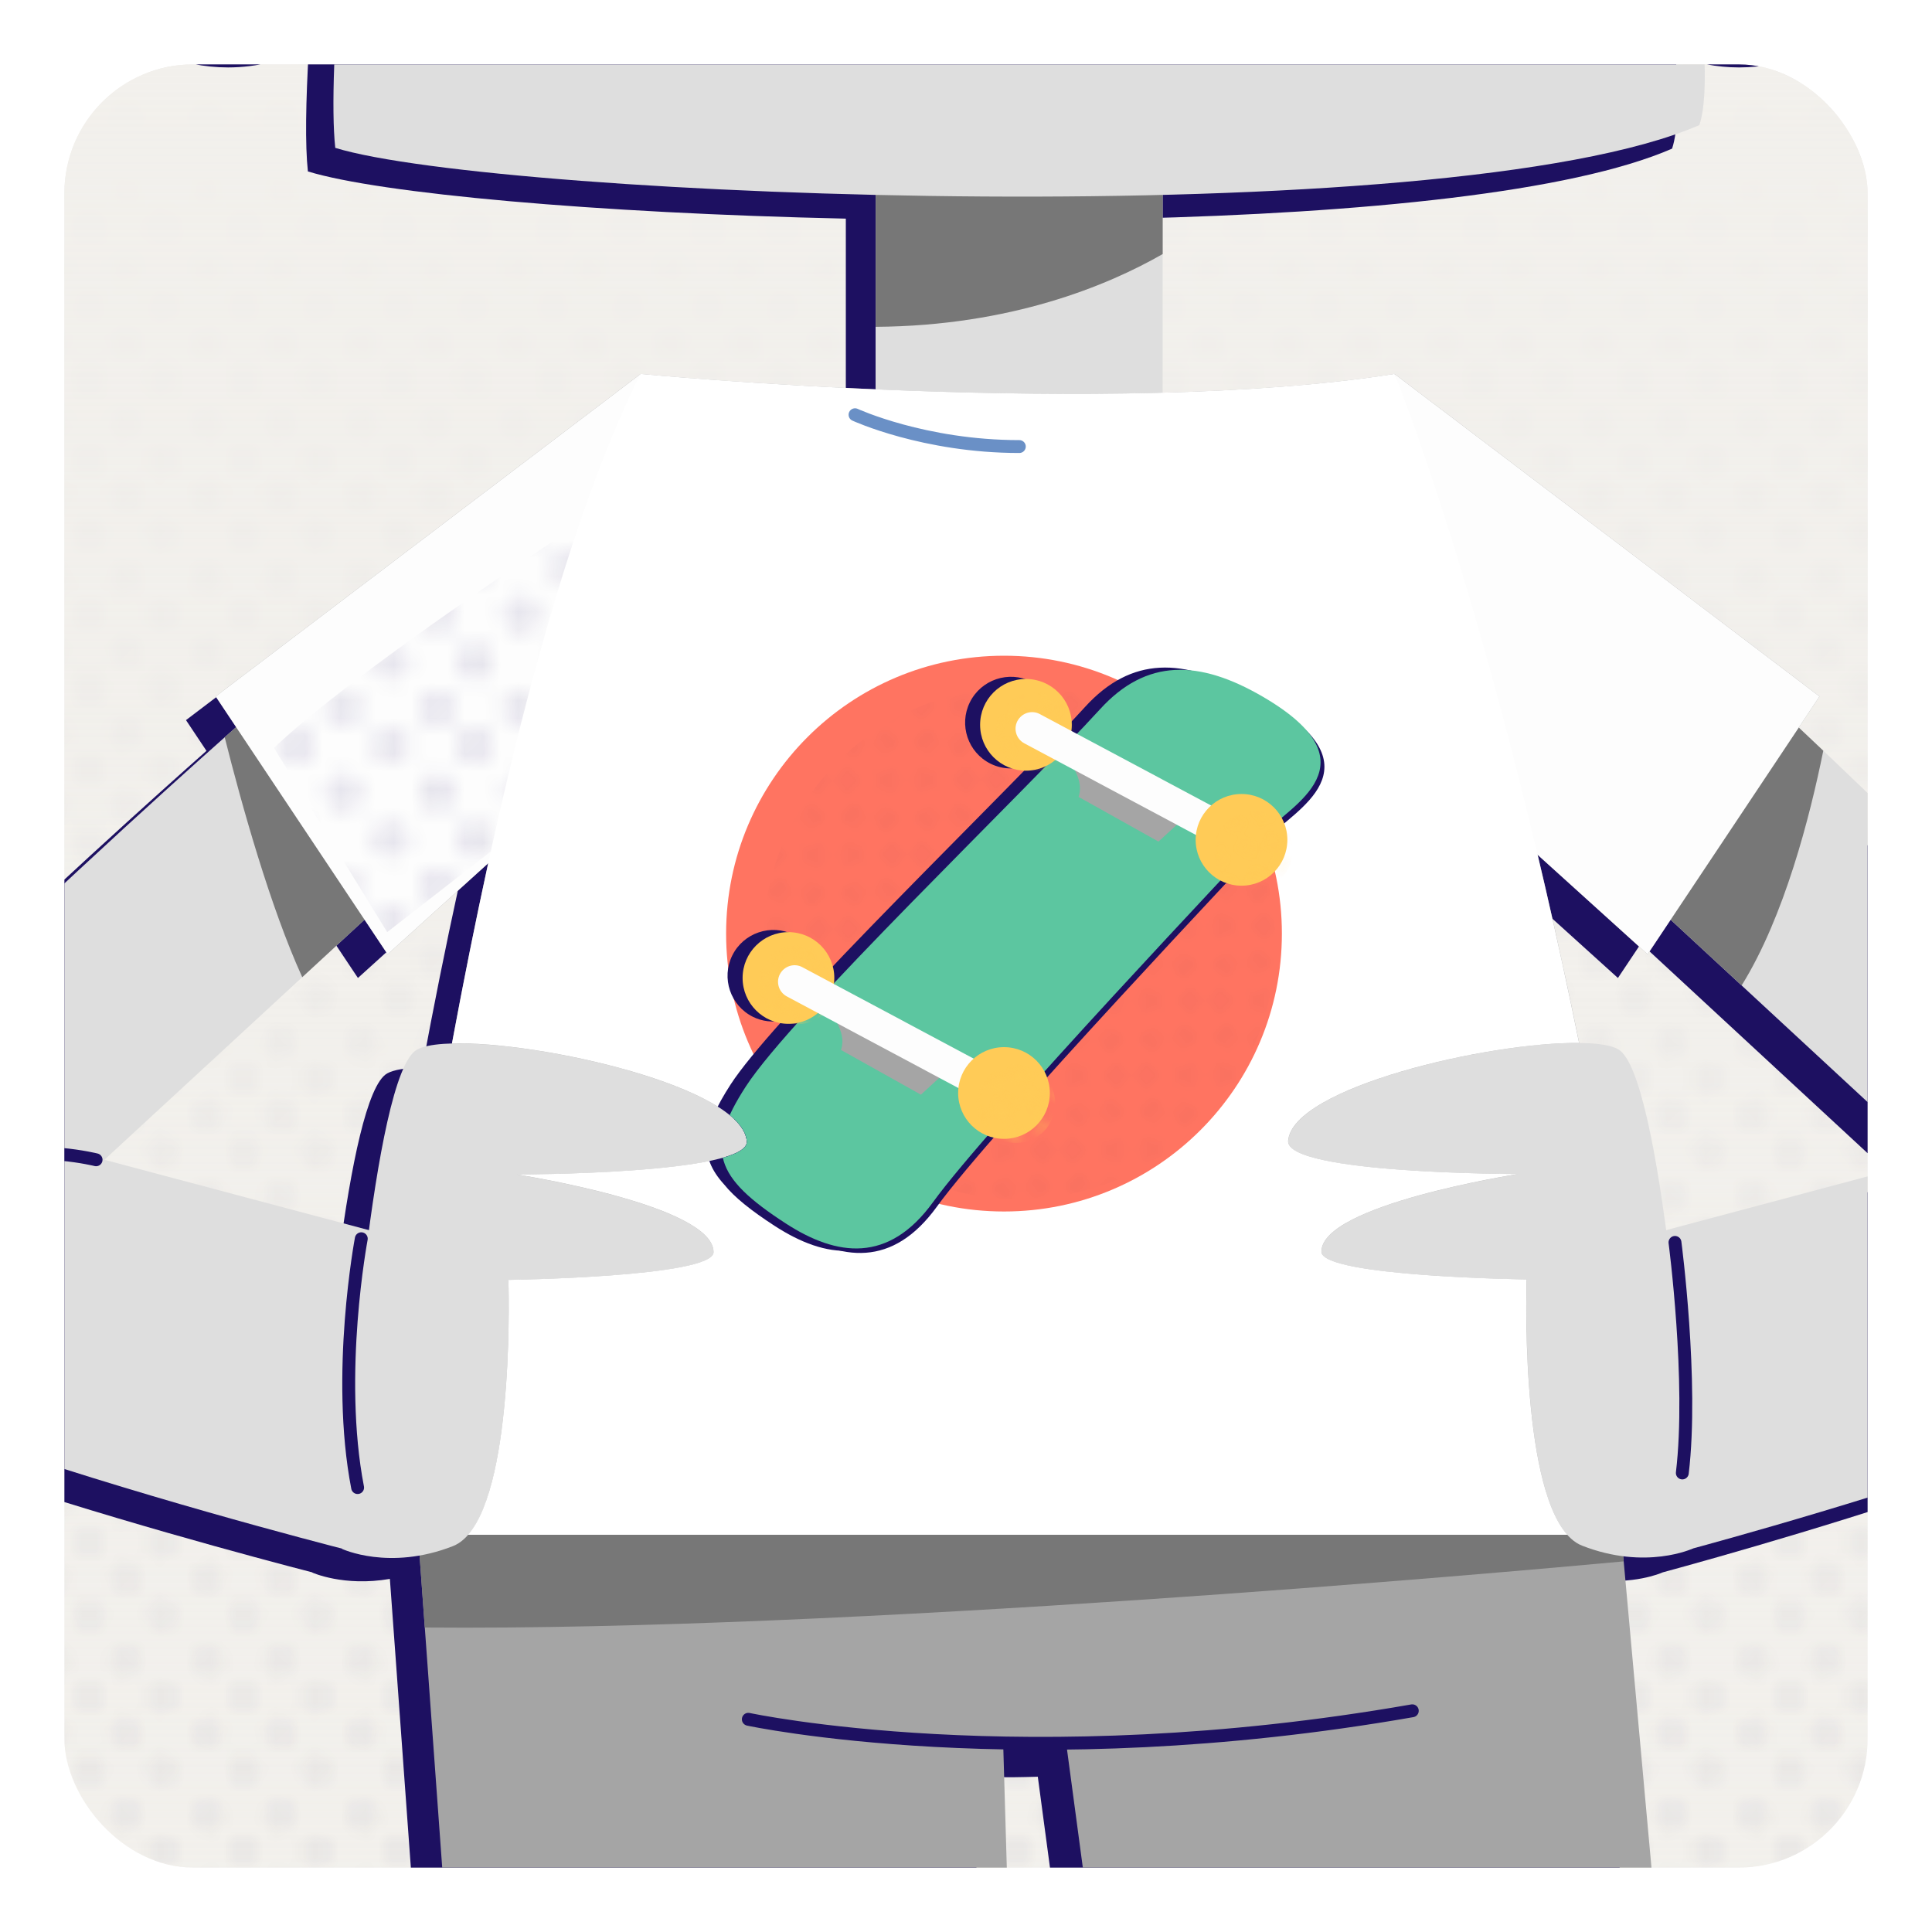 <?xml version="1.0" encoding="UTF-8"?><svg xmlns="http://www.w3.org/2000/svg" xmlns:xlink="http://www.w3.org/1999/xlink" viewBox="0 0 300 300"><defs><style>.cls-1{fill:#ffcb57;}.cls-2{fill:#777;}.cls-3{fill:#fff;}.cls-4{fill:#282659;}.cls-5{fill:#1d1061;}.cls-6{fill:#9b9b9b;}.cls-7,.cls-8,.cls-9,.cls-10{fill:none;}.cls-11{fill:#5cc6a0;}.cls-8{stroke:#6a90c6;}.cls-8,.cls-9,.cls-10{stroke-linecap:round;stroke-linejoin:round;stroke-width:2px;}.cls-12{clip-path:url(#clippath-1);}.cls-13{isolation:isolate;}.cls-14{fill:url(#_40_10_ppp_3);opacity:.5;}.cls-14,.cls-15,.cls-16{mix-blend-mode:multiply;}.cls-17{clip-path:url(#clippath-3);}.cls-18{fill:#f2f0ec;}.cls-19{fill:#ff7461;}.cls-15{fill:url(#_40_10_ppp);opacity:.1;}.cls-20{fill:url(#_40_10_ppp_6);}.cls-20,.cls-21{mix-blend-mode:overlay;opacity:.25;}.cls-9{stroke:#9b9b9b;}.cls-10{stroke:#1d1061;}.cls-16{fill:url(#_40_10_ppp_4);opacity:.05;}.cls-22{fill:#dedede;}.cls-23{fill:#a5a5a5;}.cls-24{clip-path:url(#clippath-2);}.cls-25{clip-path:url(#clippath);}.cls-26{fill:url(#Dégradé_sans_nom_8);}.cls-21{fill:url(#_40_10_ppp-2);}.cls-27{fill:#fdfdfd;}</style><clipPath id="clippath"><rect class="cls-7" x="10" y="10" width="280" height="280" rx="20" ry="20"/></clipPath><pattern id="_40_10_ppp_4" x="0" y="0" width="11.34" height="11.34" patternTransform="translate(7397.83 5535.43) scale(2)" patternUnits="userSpaceOnUse" viewBox="0 0 11.34 11.34"><rect class="cls-7" x="0" width="11.34" height="11.34"/><circle class="cls-4" cx="9.7" cy="9.69" r="1.2"/><circle class="cls-4" cx="4.03" cy="9.69" r="1.2"/><path class="cls-4" d="M9.7,5.22c.66,0,1.2-.54,1.2-1.2s-.54-1.2-1.2-1.2-1.2.54-1.2,1.2.54,1.2,1.2,1.2Z"/><path class="cls-4" d="M4.03,5.22c.66,0,1.2-.54,1.2-1.2s-.54-1.2-1.2-1.2-1.2.54-1.2,1.2.54,1.2,1.2,1.2Z"/><path class="cls-4" d="M1.2,8.06c.66,0,1.2-.54,1.2-1.2s-.54-1.2-1.2-1.2S0,6.2,0,6.86s.54,1.2,1.2,1.2Z"/><circle class="cls-4" cx="6.86" cy="6.86" r="1.2"/><path class="cls-4" d="M1.2,2.39c.66,0,1.2-.54,1.2-1.2S1.86,0,1.2,0,0,.54,0,1.2s.54,1.2,1.2,1.2Z"/><circle class="cls-4" cx="6.86" cy="1.2" r="1.2"/></pattern><linearGradient id="Dégradé_sans_nom_8" x1="150" y1="300" x2="150" y2="8.88" gradientUnits="userSpaceOnUse"><stop offset="0" stop-color="#f2f0ec" stop-opacity="0"/><stop offset="1" stop-color="#f2f0ec"/></linearGradient><clipPath id="clippath-1"><rect class="cls-7" x="-340" y="10" width="280" height="280" rx="20" ry="20"/></clipPath><clipPath id="clippath-2"><rect class="cls-7" x="10" y="10" width="280" height="280" rx="20" ry="20"/></clipPath><pattern id="_40_10_ppp_6" x="0" y="0" width="11.34" height="11.34" patternTransform="translate(11735.64 10762.28) scale(2.76)" patternUnits="userSpaceOnUse" viewBox="0 0 11.34 11.34"><rect class="cls-7" x="0" y="0" width="11.34" height="11.34"/><circle class="cls-4" cx="9.57" cy="9.69" r="1.2"/><circle class="cls-4" cx="3.99" cy="9.69" r="1.2"/><path class="cls-4" d="M9.57,5.22c.66,0,1.2-.54,1.2-1.2s-.54-1.2-1.2-1.2-1.2.54-1.2,1.2.54,1.2,1.2,1.2Z"/><path class="cls-4" d="M3.99,5.22c.66,0,1.2-.54,1.2-1.2s-.54-1.2-1.2-1.2-1.2.54-1.2,1.2.54,1.2,1.2,1.2Z"/><path class="cls-4" d="M1.2,8.06c.66,0,1.2-.54,1.2-1.2s-.54-1.2-1.2-1.2S0,6.2,0,6.86s.54,1.2,1.2,1.2Z"/><circle class="cls-4" cx="6.78" cy="6.86" r="1.2"/><path class="cls-4" d="M1.2,2.39c.66,0,1.2-.54,1.2-1.2S1.86,0,1.2,0,0,.54,0,1.2s.54,1.2,1.2,1.2Z"/><circle class="cls-4" cx="6.78" cy="1.2" r="1.2"/></pattern><pattern id="_40_10_ppp" x="0" y="0" width="10" height="10" patternTransform="translate(11718.07 10821.76) scale(2.76)" patternUnits="userSpaceOnUse" viewBox="0 0 10 10"><rect class="cls-7" width="10" height="10"/><circle class="cls-5" cx="8.95" cy="8.95" r="1.05"/><circle class="cls-5" cx="3.68" cy="8.95" r="1.05"/><path class="cls-5" d="M8.95,4.74c.58,0,1.05-.47,1.05-1.05s-.47-1.05-1.05-1.05-1.05.47-1.05,1.05.47,1.05,1.05,1.05Z"/><path class="cls-5" d="M3.68,4.74c.58,0,1.05-.47,1.05-1.05s-.47-1.05-1.05-1.05-1.05.47-1.05,1.05.47,1.05,1.05,1.05Z"/><path class="cls-5" d="M1.05,7.37c.58,0,1.05-.47,1.05-1.05s-.47-1.05-1.05-1.05S0,5.73,0,6.32s.47,1.05,1.05,1.05Z"/><circle class="cls-5" cx="6.32" cy="6.32" r="1.05"/><path class="cls-5" d="M1.05,2.11c.58,0,1.05-.47,1.05-1.05S1.63,0,1.05,0,0,.47,0,1.05s.47,1.05,1.05,1.05Z"/><circle class="cls-5" cx="6.32" cy="1.05" r="1.05"/></pattern><clipPath id="clippath-3"><path class="cls-7" d="M115.97,177.2c.43,5.17-35.74,5.17-35.74,5.17,0,0,30.57,4.72,30.57,12.06,0,3.88-31.86,4.31-31.86,4.31,0,0,1.07,31.18-6.27,39.58h170.71c-7.41-8.29-6.33-39.65-6.33-39.65,0,0-31.86-.43-31.86-4.31,0-7.33,30.57-12.06,30.57-12.06,0,0-36.17,0-35.74-5.17.69-8.27,31.14-15.33,45.18-15.18-13.85-67.91-28.66-103.89-28.66-103.89-44.13,6.97-117.08,0-117.08,0-12.58,25.08-22.41,66.91-29.28,103.96,13.76-.36,45.08,6.78,45.78,15.18Z"/></clipPath><pattern id="_40_10_ppp-2" patternTransform="translate(2950.94 1229.11) rotate(-.41) scale(1.63)" xlink:href="#_40_10_ppp"/><pattern id="_40_10_ppp_3" x="0" y="0" width="10" height="10" patternTransform="translate(-5831.19 1159.97) rotate(26.34) scale(1.24)" patternUnits="userSpaceOnUse" viewBox="0 0 10 10"><rect class="cls-7" width="10" height="10"/><circle class="cls-1" cx="8.95" cy="8.95" r="1.05"/><circle class="cls-1" cx="3.68" cy="8.95" r="1.05"/><path class="cls-1" d="M8.95,4.74c.58,0,1.05-.47,1.05-1.05s-.47-1.05-1.05-1.05-1.05.47-1.05,1.05.47,1.05,1.05,1.05Z"/><path class="cls-1" d="M3.68,4.74c.58,0,1.05-.47,1.05-1.05s-.47-1.05-1.05-1.05-1.05.47-1.05,1.05.47,1.05,1.05,1.05Z"/><path class="cls-1" d="M1.05,7.37c.58,0,1.05-.47,1.05-1.05s-.47-1.05-1.05-1.05S0,5.73,0,6.32s.47,1.05,1.05,1.05Z"/><circle class="cls-1" cx="6.32" cy="6.32" r="1.05"/><path class="cls-1" d="M1.05,2.11c.58,0,1.05-.47,1.05-1.05S1.63,0,1.05,0,0,.47,0,1.05s.47,1.05,1.05,1.05Z"/><circle class="cls-1" cx="6.32" cy="1.05" r="1.05"/></pattern></defs><g class="cls-13"><g id="Calque_25"><rect class="cls-18" x="10" y="10" width="280" height="280" rx="20" ry="20"/><g class="cls-25"><rect class="cls-16" width="300" height="300"/><rect class="cls-26" width="300" height="300"/></g></g><g id="ZONE_2_Tshirt"><g class="cls-12"><path class="cls-5" d="M-91.83,244.16c15.53-4.22,94.87-26.46,94.19-40.44-.68-14.05-65.53-75.65-77.66-87.06l3.22-4.84-65.98-50.07c-10.78,1.7-23.28,2.57-36.02,2.91v-30.72h0c35.46-.86,68.02-4.03,83.72-10.86.92-2.77,1.05-7.82.55-14.48,3.05,1.19,6.37,1.87,9.84,1.87,14.98,0,27.13-12.15,27.13-27.13s-12.15-27.13-27.13-27.13c-6.53,0-12.53,2.31-17.21,6.16-9.09-44.02-24.01-97.54-31.82-113.17-32.2-6.44-109.48-6.44-148.12,6.44-7.08,19.47-15.3,66.24-20.42,106.6-4.66-3.77-10.58-6.03-17.04-6.03-14.98,0-27.13,12.15-27.13,27.13s12.15,27.13,27.13,27.13c4.53,0,8.79-1.13,12.55-3.09-.5,8.44-.6,15.17-.16,19.24,11.13,3.42,44.58,6.47,83.53,7.33h0v30.19c-21-.91-36.49-2.39-36.49-2.39l-65.98,50.07,3.18,4.77c-12.65,11.2-81.79,73.04-82.48,87.13-.68,13.98,82.62,36.22,98.92,40.44v.03s4.89,2.22,12.04.98l.82,11.24,30.48,420.17,3.01.16-32.35,14.49h98.75v-10.96l1.81.1-11.85-404.46c1.97.04,3.97.06,6.06.06,1.23,0,2.61-.06,3.88-.08l54.18,404.47,2.26-.12v10.98H-33.67l-32.39-14.51,2.6-.14-39.1-431.27c6.17.77,10.33-.96,10.73-1.14ZM-284.43,165.74c-2.45.07-4.41.35-5.45.94-3.13,1.76-5.64,14.58-7.44,28.02l-.86-.23s-.02-.02-.03-.02c0,0-.02,0-.03,0l-39.94-10.62c0-.08-.03-.15-.03-.23l40.21-37.11,3.58,5.37,15.64-14.15c-2.06,9.42-3.94,18.87-5.64,28.03ZM-103.35,166.61c-1.13-.63-3.31-.92-6.05-.95-2.15-10.53-4.32-20.27-6.45-29.25l17.08,15.45,3.58-5.36,11.02,10.2,29.25,27.07-40.97,10.93c-1.81-13.47-4.31-26.33-7.45-28.09Z"/><path class="cls-22" d="M-72.63,111.15S6.22,184.53,6.97,200.03s-96.83,41.15-96.83,41.15l-6.46-48.82,46-12.27-44.71-41.39,22.39-27.56Z"/></g><g class="cls-24"><path class="cls-5" d="M258.17,244.16c15.53-4.22,94.87-26.46,94.19-40.44-.68-14.05-65.53-75.65-77.66-87.06l3.22-4.84-65.98-50.07c-10.78,1.7-23.28,2.57-36.02,2.91v-30.72h0c35.46-.86,68.02-4.03,83.72-10.86.92-2.77,1.05-7.82.55-14.48,3.05,1.19,6.37,1.87,9.84,1.87,14.98,0,27.13-12.15,27.13-27.13s-12.15-27.13-27.13-27.13c-6.53,0-12.53,2.31-17.21,6.16-9.09-44.02-24.01-97.54-31.82-113.17-32.2-6.44-109.48-6.44-148.12,6.44-7.08,19.47-15.3,66.24-20.42,106.6-4.66-3.77-10.58-6.03-17.04-6.03-14.98,0-27.13,12.15-27.13,27.13s12.15,27.13,27.13,27.13c4.53,0,8.79-1.13,12.55-3.09-.5,8.44-.6,15.17-.16,19.24,11.13,3.42,44.58,6.47,83.53,7.33h0v30.19c-21-.91-36.49-2.39-36.49-2.39L28.88,111.82l3.18,4.77c-12.65,11.2-81.79,73.04-82.48,87.13-.68,13.98,82.62,36.22,98.92,40.44v.03s4.89,2.22,12.04.98l.82,11.24,30.48,420.17,3.01.16-32.35,14.49h98.75v-10.96l1.81.1-11.85-404.46c1.97.04,3.97.06,6.06.06,1.23,0,2.61-.06,3.88-.08l54.18,404.47,2.26-.12v10.98h98.75l-32.39-14.51,2.6-.14-39.1-431.27c6.17.77,10.33-.96,10.73-1.14ZM65.57,165.74c-2.45.07-4.41.35-5.45.94-3.13,1.76-5.64,14.58-7.44,28.02l-.86-.23s-.02-.02-.03-.02c0,0-.02,0-.03,0l-39.94-10.62c0-.08-.03-.15-.03-.23l40.21-37.11,3.58,5.37,15.64-14.15c-2.06,9.42-3.94,18.87-5.64,28.03ZM246.65,166.61c-1.13-.63-3.31-.92-6.05-.95-2.15-10.53-4.32-20.27-6.45-29.25l17.08,15.45,3.58-5.36,11.02,10.2,29.25,27.07-40.97,10.93c-1.81-13.47-4.31-26.33-7.45-28.09Z"/><rect class="cls-22" x="135.96" y="21.02" width="44.57" height="68.45"/><path class="cls-2" d="M180.54,39.46v-18.44h-44.57v29.73c20.98-.14,36.06-6.42,44.57-11.3Z"/><circle class="cls-22" cx="274.28" cy="-20.32" r="27.13"/><path class="cls-22" d="M77.12-148.02c38.64-12.88,115.92-12.88,148.12-6.44C238.12-128.7,270.32.1,263.88,19.42c-39.35,17.11-186.63,11.29-211.82,3.54-2.58-23.9,12.92-137.59,25.06-170.98Z"/><polygon class="cls-23" points="64.62 234.21 96.44 672.89 167.66 676.67 155.79 271.33 165.64 271.33 219.94 676.67 291.16 672.89 251.38 234.21 64.62 234.21"/><path class="cls-2" d="M251.38,234.21H64.62l1.34,18.51c65.63.57,167.26-8.52,186.16-10.27l-.75-8.24Z"/><path class="cls-10" d="M116.2,266.97s42.89,9.22,103.1-1.32"/><path class="cls-22" d="M277.37,111.15s78.85,73.38,79.6,88.88-96.83,41.15-96.83,41.15l-6.46-48.82,46-12.27-44.71-41.39,22.39-27.56Z"/><path class="cls-2" d="M283.12,116.57c-3.58-3.4-5.75-5.42-5.75-5.42l-22.39,27.56,15.46,14.31c6.63-10.65,10.61-26.22,12.68-36.45Z"/><polygon class="cls-6" points="216.55 58.07 282.53 108.14 255.84 148.18 228.71 123.64 216.55 58.07"/><path class="cls-22" d="M38.66,111.15s-83.71,73.38-84.47,88.88c-.76,15.5,101.69,41.15,101.69,41.15l6.46-48.82-46.13-12.27,44.84-41.39-22.39-27.56Z"/><path class="cls-2" d="M46.93,151.74l14.12-13.03-22.39-27.56s-1.38,1.21-3.77,3.33c2.67,10.6,7.07,26.34,12.04,37.25Z"/><path class="cls-10" d="M14.92,180.09s-9.1-2.27-16.1,0"/><polygon class="cls-6" points="99.47 58.07 33.49 108.14 60.19 148.18 87.31 123.64 99.47 58.07"/><path class="cls-20" d="M99.42,75.11s-42.4,27.23-56.88,41.02l17.58,28.61,31.02-24.13,8.27-45.5Z"/><path class="cls-23" d="M99.47,58.07s72.94,6.97,117.08,0c0,0,26.02,63.18,41.35,180.25H58.6s14.35-127.36,40.87-180.25Z"/><path class="cls-22" d="M262.03,224.07s-3.88-57.27-10.76-61.14c-6.89-3.88-50.41,4.3-51.24,14.21-.43,5.17,35.74,5.17,35.74,5.17,0,0-30.57,4.72-30.57,12.06,0,3.88,31.86,4.31,31.86,4.31,0,0-1.29,37.46,8.61,41.33,9.9,3.88,17.22.43,17.22.43l-.86-16.36Z"/><path class="cls-22" d="M53.97,224.14s3.88-57.27,10.76-61.14c6.89-3.88,50.41,4.3,51.24,14.21.43,5.17-35.74,5.17-35.74,5.17,0,0,30.57,4.72,30.57,12.06,0,3.88-31.86,4.31-31.86,4.31,0,0,1.29,37.46-8.61,41.33-9.9,3.88-17.22.43-17.22.43l.86-16.36Z"/><circle class="cls-22" cx="39.67" cy="-20.32" r="27.13"/><path class="cls-9" d="M132.77,64.4s10.7,4.94,25.51,4.94"/><path class="cls-10" d="M56.1,192.35s-3.98,21.02-.57,38.64"/><path class="cls-10" d="M260.09,192.92s2.84,21.59,1.14,35.8"/></g><polygon class="cls-27" points="216.55 58.07 282.53 108.14 255.84 148.18 228.71 123.64 216.55 58.07"/><polygon class="cls-27" points="99.47 58.07 33.49 108.14 60.19 148.18 87.31 123.64 99.47 58.07"/><path class="cls-15" d="M99.42,75.11s-42.4,27.23-56.88,41.02l17.58,28.61,31.02-24.13,8.27-45.5Z"/><path class="cls-3" d="M115.97,177.2c.43,5.17-35.74,5.17-35.74,5.17,0,0,30.57,4.72,30.57,12.06,0,3.88-31.86,4.31-31.86,4.31,0,0,1.07,31.18-6.27,39.58h170.71c-7.41-8.29-6.33-39.65-6.33-39.65,0,0-31.86-.43-31.86-4.31,0-7.33,30.57-12.06,30.57-12.06,0,0-36.17,0-35.74-5.17.69-8.27,31.14-15.33,45.18-15.18-13.85-67.91-28.66-103.89-28.66-103.89-44.13,6.97-117.08,0-117.08,0-12.58,25.08-22.41,66.91-29.28,103.96,13.76-.36,45.08,6.78,45.78,15.18Z"/><path class="cls-8" d="M132.77,64.4s10.7,4.94,25.51,4.94"/><g class="cls-17"><circle class="cls-19" cx="155.9" cy="144.97" r="43.15"/><circle class="cls-21" cx="158.25" cy="146.41" r="39.8" transform="translate(-57.17 154.78) rotate(-45)"/><path class="cls-5" d="M196.84,133.22c.92-1.86.93-3.91.24-5.71,3.96-3.32,9.48-7.85,3.81-14.03-1.39-1.74-3.66-3.62-7.12-5.64-9.91-5.78-18.1-5.96-25.29,1.94-1.03,1.13-2.24,2.42-3.58,3.83-.3-.16-.59-.32-.89-.47.39-2.94-1.07-5.93-3.87-7.31-3.52-1.74-7.8-.3-9.54,3.22s-.3,7.8,3.22,9.54c2.06,1.02,4.36.92,6.27,0-9.53,9.77-22.79,22.94-32.95,33.76.34-2.91-1.11-5.84-3.89-7.21-3.52-1.74-7.8-.3-9.54,3.22-1.74,3.52-.3,7.8,3.22,9.54,1.48.73,3.08.87,4.58.57-3.64,4.07-6.5,7.52-8.05,9.91-4.47,6.91-5.07,11.09-1.02,15.54,1.63,2.03,4.22,4.08,7.87,6.45,7.92,5.12,15.93,6.19,22.82-3.32,1.8-2.48,4.95-6.27,8.83-10.74,3.14.73,6.49-.75,7.98-3.76.9-1.81.94-3.82.3-5.58,9.67-10.74,20.85-22.74,27.84-30.2,3.35,1.19,7.13-.26,8.74-3.52Z"/><path class="cls-5" d="M196.7,108.89c-9.91-5.78-18.1-5.96-25.29,1.94-11.96,13.12-47.75,47.38-55,58.58-6.29,9.71-4.96,14.04,6.24,21.29,7.92,5.12,15.93,6.19,22.82-3.32,8.69-12,48.88-54.4,51.59-57.39,3.75-4.12,17.51-10.67-.36-21.1Z"/><path class="cls-11" d="M196.1,108.19c-9.91-5.78-18.1-5.96-25.29,1.94-11.96,13.12-47.75,47.38-55,58.58-6.29,9.71-4.96,14.04,6.24,21.29,7.92,5.12,15.93,6.19,22.82-3.32,8.69-12,48.88-54.4,51.59-57.39,3.75-4.12,17.51-10.67-.36-21.1Z"/><path class="cls-23" d="M127.47,155.64s4.34,3.88,3.12,7.4l12.41,6.94,4.15-3.81-19.68-10.54Z"/><circle class="cls-1" cx="122.43" cy="151.86" r="7.12"/><circle class="cls-14" cx="123.81" cy="152.93" r="6.1"/><path class="cls-27" d="M124.58,150.18c7.41,3.95,32.43,17.31,32.43,17.31l-3.34,4.05-31.5-16.82c-1.34-.72-1.77-2.44-.92-3.7h0c.74-1.09,2.17-1.46,3.33-.84Z"/><circle class="cls-1" cx="155.9" cy="169.72" r="7.12"/><circle class="cls-14" cx="157.75" cy="171.38" r="6.1"/><path class="cls-23" d="M164.36,116.34s4.34,3.88,3.12,7.4l12.41,6.94,4.15-3.81-19.68-10.54Z"/><circle class="cls-1" cx="159.31" cy="112.55" r="7.12"/><circle class="cls-14" cx="160.69" cy="113.62" r="6.1"/><path class="cls-27" d="M161.46,110.88c7.41,3.95,32.43,17.31,32.43,17.31l-3.34,4.05-31.5-16.82c-1.34-.72-1.77-2.44-.92-3.7h0c.74-1.09,2.17-1.46,3.33-.84Z"/><circle class="cls-1" cx="192.78" cy="130.41" r="7.12"/><circle class="cls-14" cx="194.63" cy="132.08" r="6.1"/></g></g></g></svg>